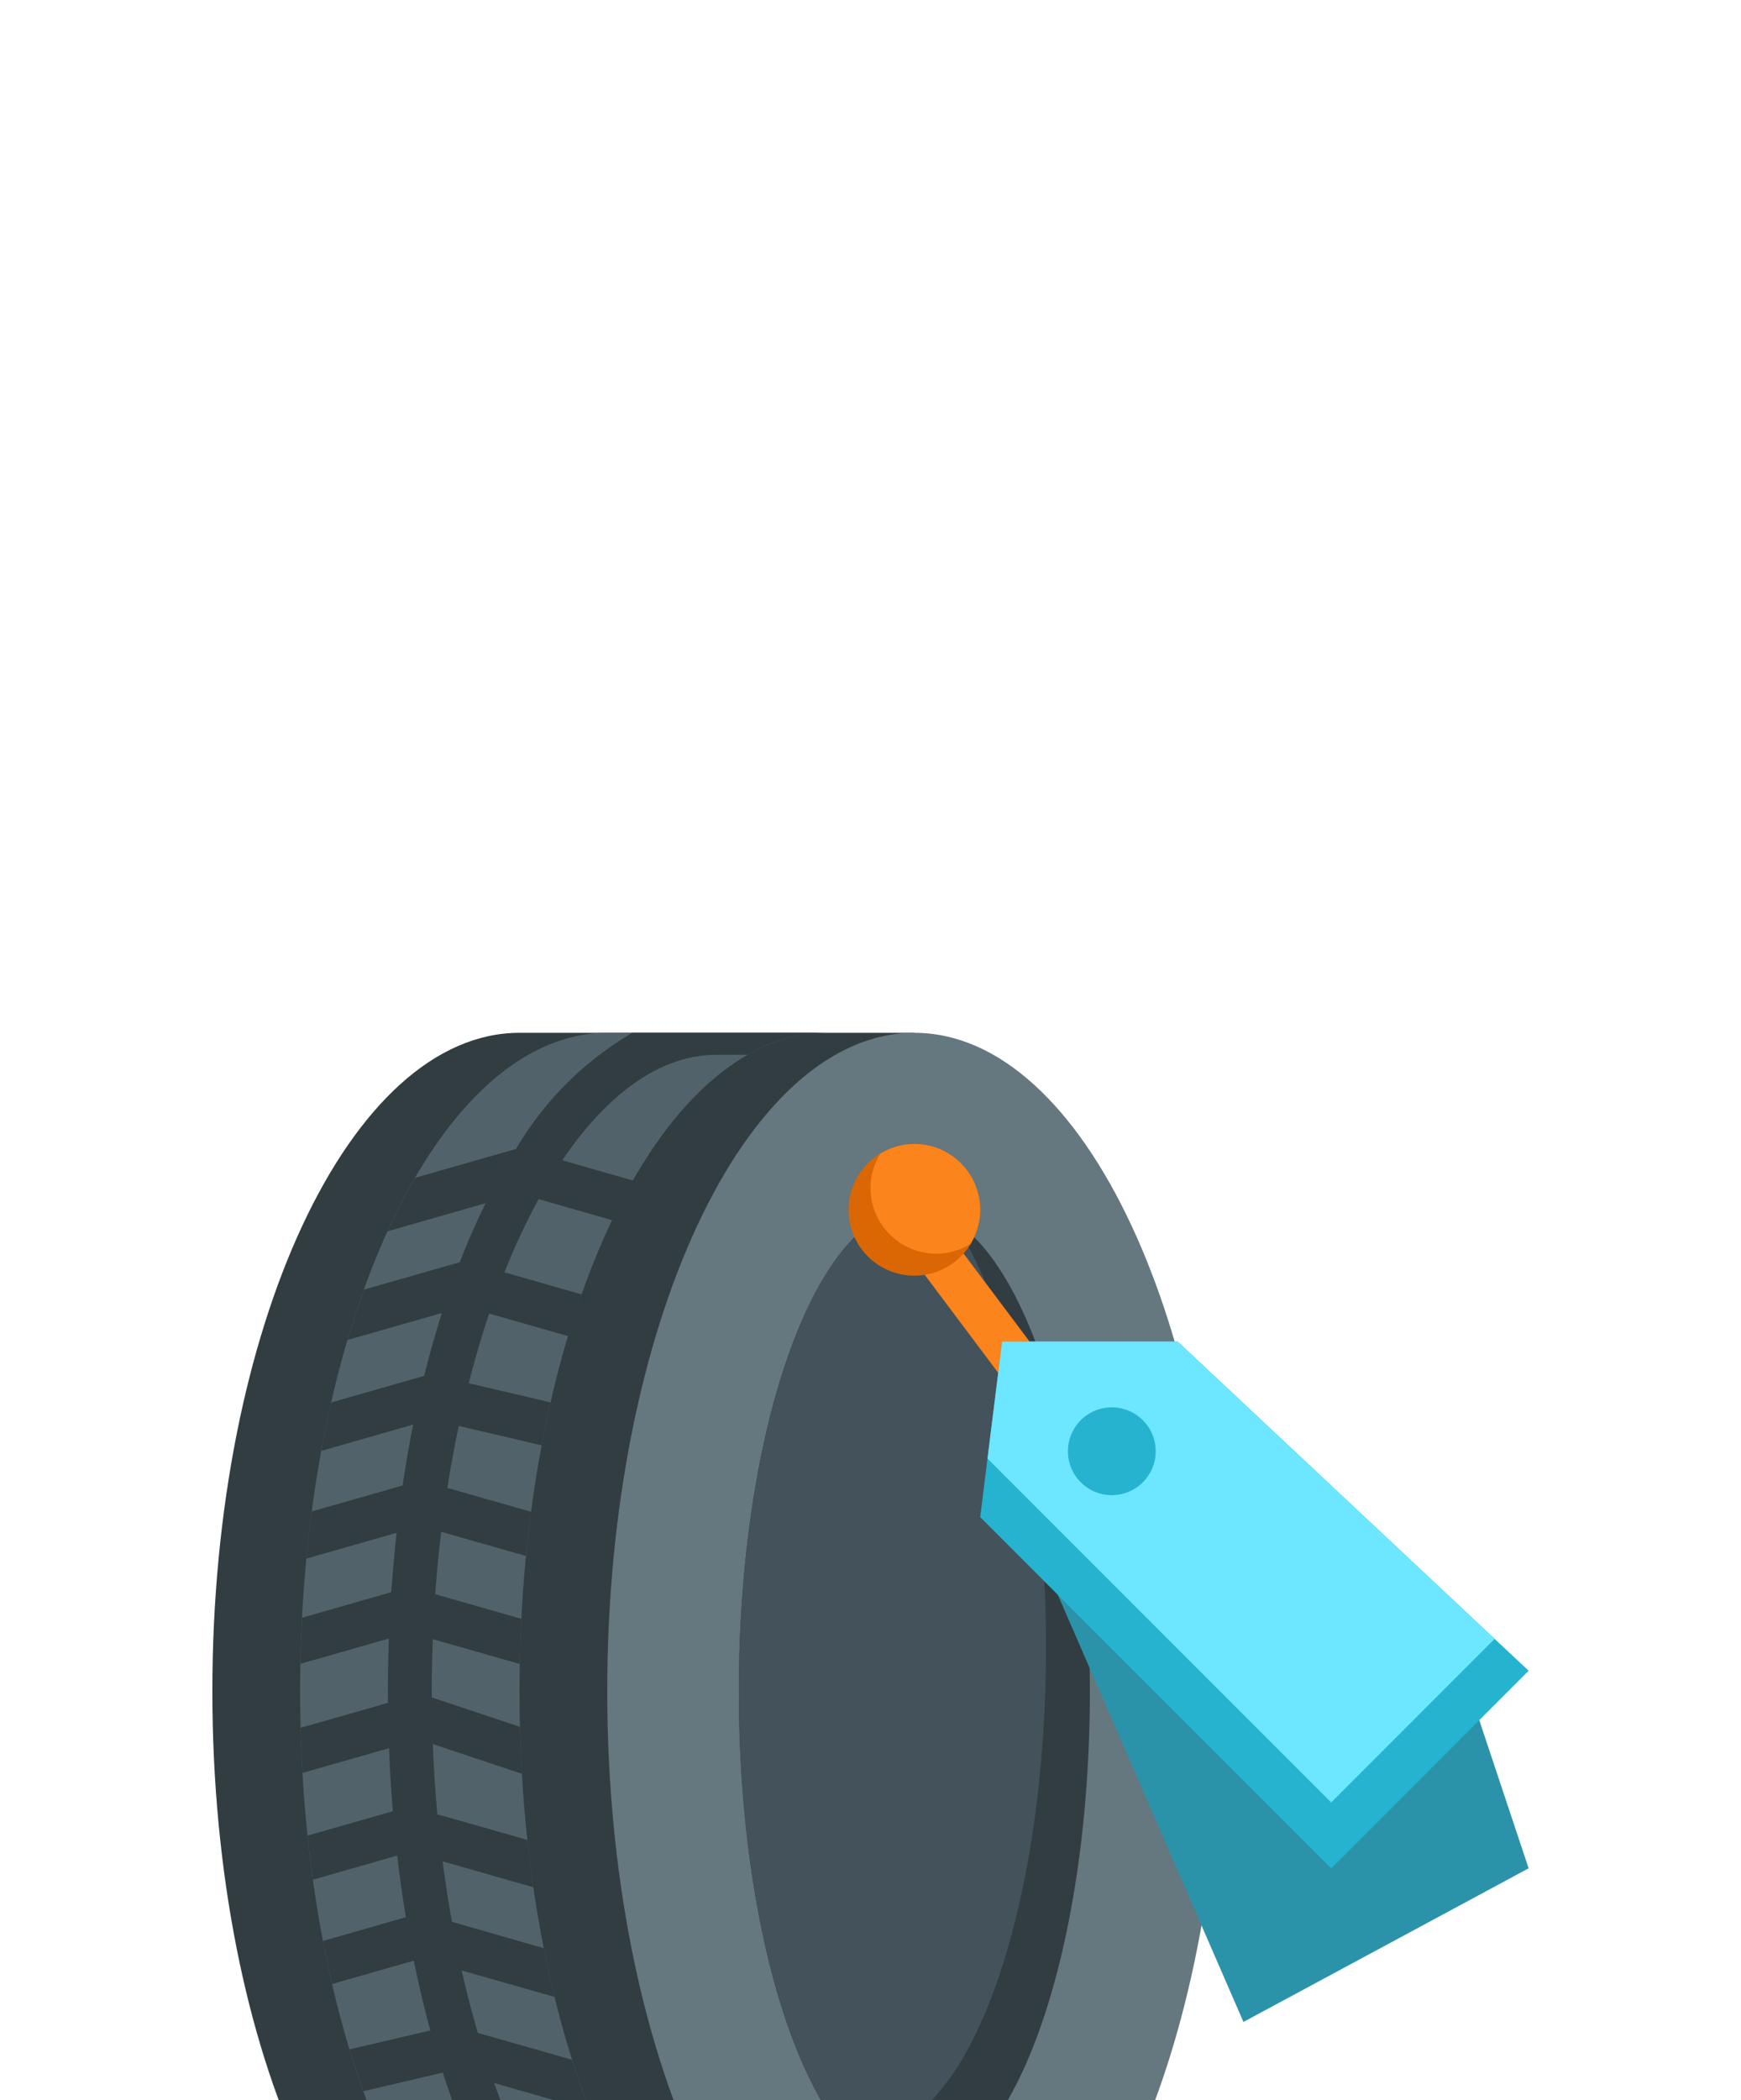 <svg width="248" height="299" fill="none" xmlns="http://www.w3.org/2000/svg"><g filter="url(#a)"><path d="M130.25 193.547H74c-24.163 0-43.75-41.975-43.75-93.75S49.837 6.047 74 6.047h56.25" fill="#323D42"/><path d="M86.5 6.047c-24.163 0-43.75 41.972-43.75 93.75s19.587 93.75 43.75 93.75h31.25c-24.162 0-43.75-41.975-43.75-93.75s19.588-93.75 43.75-93.75H86.5Z" fill="#51626B"/><path d="M130.25 193.547c-24.163 0-43.75-41.975-43.75-93.75s19.587-93.75 43.75-93.75c24.162 0 43.75 41.972 43.75 93.75s-19.588 93.75-43.75 93.75Z" fill="#65777F"/><path d="M130.25 168.547c13.807 0 25-30.781 25-68.75 0-37.97-11.193-68.75-25-68.75s-25 30.78-25 68.75c0 37.969 11.193 68.75 25 68.75Z" fill="#323D42"/><path d="M130.25 31.047c-13.806 0-25 30.781-25 68.75 0 26.462 5.441 49.419 13.409 60.912a10.346 10.346 0 0 0 5.341 1.588c13.806 0 25-30.781 25-68.75 0-26.463-5.441-49.419-13.409-60.913a10.314 10.314 0 0 0-5.341-1.587Z" fill="#43525B"/><path d="M106.531 190.422h-4.406c-9.225 0-17.84-7.3-24.75-19.375l13.972 3.494a82.956 82.956 0 0 1-4.044-7.454L73.62 163.65a108.815 108.815 0 0 1-3.231-8.081L84 159.478a120.724 120.724 0 0 1-2.522-7.222l-13.415-3.819a149.157 149.157 0 0 1-2.297-8.89L79 143.312a159.341 159.341 0 0 1-1.544-6.94l-13.075-3.75a175.75 175.75 0 0 1-1.328-8.613l12.922 3.691a209.777 209.777 0 0 1-.84-6.738l-12.832-3.65a181.405 181.405 0 0 1-.647-10l12.697 4.235a202.799 202.799 0 0 1-.287-6.688L61.5 100.672v-.875c0-2.5.06-4.969.153-7.422l12.394 3.54c.04-2.166.113-4.31.222-6.434l-12.272-3.506c.208-3.01.494-5.97.856-8.881l12.075 3.437c.206-2.128.456-4.219.728-6.29l-11.931-3.397a171.762 171.762 0 0 1 1.625-8.828l11.816 2.768a194.31 194.31 0 0 1 1.25-6.122l-11.647-2.724a137.481 137.481 0 0 1 2.912-9.92l11.25 3.21c.625-2.034 1.25-4.022 1.928-5.937l-11-3.144a93.51 93.51 0 0 1 4.863-10.416l10.49 2.997a82.506 82.506 0 0 1 2.954-5.653l-10.07-2.878c6.404-9.46 13.976-15.025 22.029-15.025h4.406a22.575 22.575 0 0 1 11.219-3.125H90.094a46.194 46.194 0 0 0-16.59 16.534l-14.379 4.107a86.72 86.72 0 0 0-3.919 7.618l13.966-3.993a103.054 103.054 0 0 0-3.678 8.39l-13.65 3.906a122.893 122.893 0 0 0-2.338 7.166l13.438-3.837a142.657 142.657 0 0 0-2.519 8.95l-13.25 3.787c-.518 2.29-.988 4.59-1.41 6.9l13.091-3.75a175.36 175.36 0 0 0-1.506 8.666l-12.938 3.697c-.3 2.235-.559 4.476-.778 6.721L56.5 77.244c-.31 2.773-.563 5.585-.76 8.437l-12.712 3.644c-.112 2.167-.19 4.354-.231 6.563l12.6-3.6a213.065 213.065 0 0 0-.147 7.5c0 .556.016 1.103.019 1.656L42.822 105c.056 2.141.148 4.281.275 6.419l12.322-3.519c.114 3.035.295 6.026.54 8.972l-12.14 3.469c.223 2.123.476 4.216.76 6.281l12.005-3.438c.344 2.988.755 5.913 1.232 8.775l-11.8 3.388c.398 2.083.83 4.126 1.297 6.128l11.63-3.322a149.6 149.6 0 0 0 2.366 9.938l-11.518 2.684a145.235 145.235 0 0 0 1.962 5.962l11.328-2.643a115.243 115.243 0 0 0 3.685 9.915l-10.888 2.722a82.304 82.304 0 0 0 2.966 5.7l10.587-2.647c5.657 11.275 12.719 19.557 20.653 23.75h27.666a22.574 22.574 0 0 1-11.219-3.112Z" fill="#323D42"/><path d="m142.884 55.384-12.009-16.009 5-3.75 11.781 15.712-4.772 4.047Z" fill="#FB841D"/><path d="M130.25 40.625a9.375 9.375 0 0 0 9.375-9.375 9.375 9.375 0 0 0-9.375-9.375 9.375 9.375 0 0 0-9.375 9.375 9.375 9.375 0 0 0 9.375 9.375Z" fill="#DA6704"/><path d="M130.25 21.875a9.263 9.263 0 0 0-4.856 1.394A9.263 9.263 0 0 0 124 28.125a9.376 9.376 0 0 0 9.375 9.375 9.263 9.263 0 0 0 4.856-1.394 9.263 9.263 0 0 0 1.394-4.856 9.376 9.376 0 0 0-9.375-9.375Z" fill="#FB841D"/><path d="m150.682 86.056 26.443 60.819L217.75 125l-7.031-21.094-60.037-17.85Z" fill="#2B93A9"/><path d="M142.75 50h25l50 46.875L189.625 125l-50-50 3.125-25Z" fill="#25B3D0"/><path d="m142.75 50-2.084 16.666 48.959 48.959 23.288-23.287L167.75 50h-25Z" fill="#6DE6FF"/><path d="M158.375 71.875a6.25 6.25 0 1 0 0-12.5 6.25 6.25 0 0 0 0 12.5Z" fill="#25B3D0"/></g><defs><filter id="a" x="-6" y="-5" width="260" height="310" filterUnits="userSpaceOnUse" color-interpolation-filters="sRGB"><feFlood flood-opacity="0" result="BackgroundImageFix"/><feColorMatrix in="SourceAlpha" values="0 0 0 0 0 0 0 0 0 0 0 0 0 0 0 0 0 0 127 0" result="hardAlpha"/><feOffset/><feColorMatrix values="0 0 0 0 0.078 0 0 0 0 0.094 0 0 0 0 0.106 0 0 0 0.1 0"/><feBlend in2="BackgroundImageFix" result="effect1_dropShadow_453_21348"/><feColorMatrix in="SourceAlpha" values="0 0 0 0 0 0 0 0 0 0 0 0 0 0 0 0 0 0 127 0" result="hardAlpha"/><feOffset dy="5"/><feGaussianBlur stdDeviation="5"/><feColorMatrix values="0 0 0 0 0.078 0 0 0 0 0.094 0 0 0 0 0.106 0 0 0 0.1 0"/><feBlend in2="effect1_dropShadow_453_21348" result="effect2_dropShadow_453_21348"/><feColorMatrix in="SourceAlpha" values="0 0 0 0 0 0 0 0 0 0 0 0 0 0 0 0 0 0 127 0" result="hardAlpha"/><feOffset dy="19"/><feGaussianBlur stdDeviation="9.5"/><feColorMatrix values="0 0 0 0 0.078 0 0 0 0 0.094 0 0 0 0 0.106 0 0 0 0.08 0"/><feBlend in2="effect2_dropShadow_453_21348" result="effect3_dropShadow_453_21348"/><feColorMatrix in="SourceAlpha" values="0 0 0 0 0 0 0 0 0 0 0 0 0 0 0 0 0 0 127 0" result="hardAlpha"/><feOffset dy="42"/><feGaussianBlur stdDeviation="12.5"/><feColorMatrix values="0 0 0 0 0.078 0 0 0 0 0.094 0 0 0 0 0.106 0 0 0 0.05 0"/><feBlend in2="effect3_dropShadow_453_21348" result="effect4_dropShadow_453_21348"/><feColorMatrix in="SourceAlpha" values="0 0 0 0 0 0 0 0 0 0 0 0 0 0 0 0 0 0 127 0" result="hardAlpha"/><feOffset dy="75"/><feGaussianBlur stdDeviation="15"/><feColorMatrix values="0 0 0 0 0.078 0 0 0 0 0.094 0 0 0 0 0.106 0 0 0 0.01 0"/><feBlend in2="effect4_dropShadow_453_21348" result="effect5_dropShadow_453_21348"/><feBlend in="SourceGraphic" in2="effect5_dropShadow_453_21348" result="shape"/></filter></defs></svg>